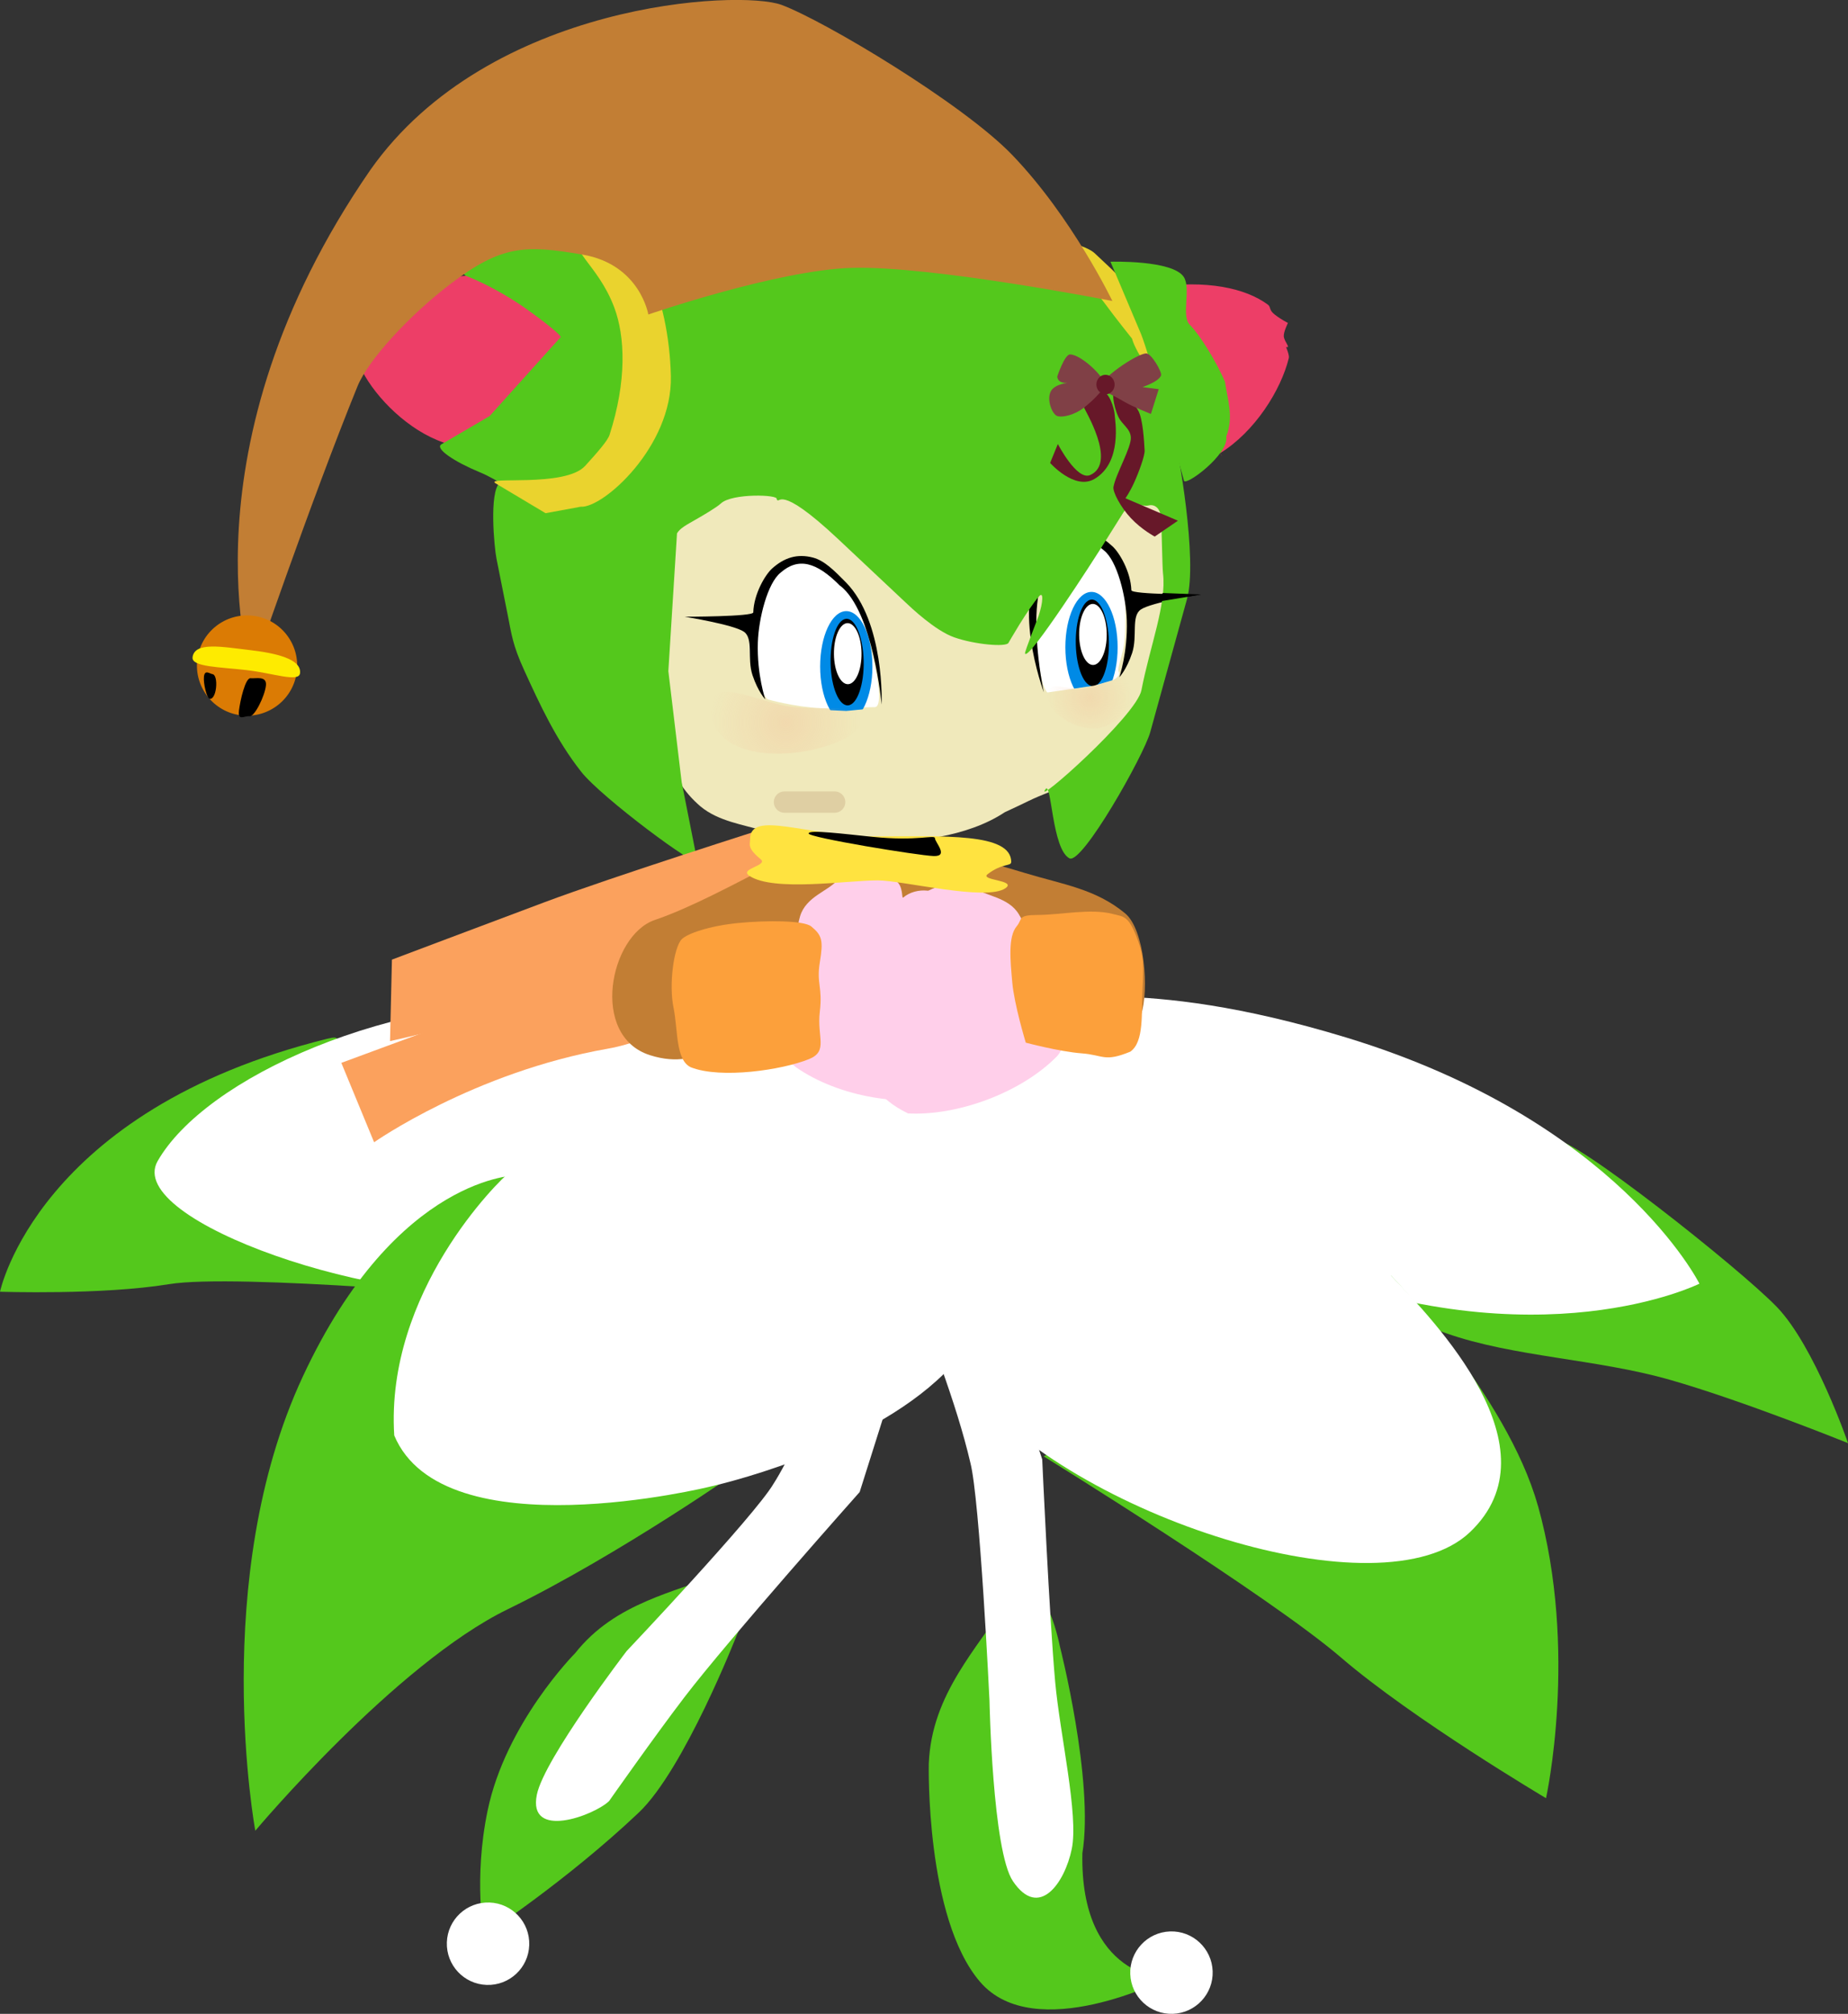 <svg version="1.1" xmlns="http://www.w3.org/2000/svg" xmlns:xlink="http://www.w3.org/1999/xlink" width="32.03" height="34.897" viewBox="0,0,32.03,34.897"><rect x="0" y="0" width="32.03" height="34.897" fill="#333333" stroke="none"/><defs><radialGradient cx="237.734" cy="175.344" r="1.312" gradientUnits="userSpaceOnUse" id="color-1"><stop offset="0" stop-color="#f5ab87" stop-opacity="0.251"/><stop offset="1" stop-color="#f5ab87" stop-opacity="0"/></radialGradient><radialGradient cx="243.004" cy="174.909" r="0.732" gradientUnits="userSpaceOnUse" id="color-2"><stop offset="0" stop-color="#f5ab87" stop-opacity="0.251"/><stop offset="1" stop-color="#f5ab87" stop-opacity="0"/></radialGradient></defs><g transform="translate(-224.117,-162.82)"><g data-paper-data="{&quot;isPaintingLayer&quot;:true}" fill-rule="nonzero" stroke-linejoin="miter" stroke-miterlimit="10" stroke-dasharray="" stroke-dashoffset="0" style="mix-blend-mode: normal"><g data-paper-data="{&quot;index&quot;:null}" stroke="none" stroke-width="0" stroke-linecap="butt"><path d="M234.081,191.473c0.353,-0.447 0.784,-0.71 1.252,-0.912c0.408,-0.176 0.845,-0.305 1.283,-0.467c0.942,-0.348 0.271,1.061 0.271,1.061c0,0 -0.911,2.329 -1.699,3.075c-1.256,1.19 -2.683,2.122 -2.683,2.122c0,0 -0.184,-0.965 0.063,-2.155c0.314,-1.516 1.512,-2.724 1.512,-2.724z" fill="#54c81c"/><path d="M232.552,197.216c-0.394,-0.013 -0.703,-0.343 -0.69,-0.738c0.013,-0.394 0.343,-0.703 0.738,-0.69c0.394,0.013 0.703,0.343 0.69,0.738c-0.013,0.394 -0.343,0.703 -0.738,0.69z" fill="#ffffff"/></g><g data-paper-data="{&quot;index&quot;:null}" stroke="none" stroke-width="0" stroke-linecap="butt"><path d="M241.103,197.162c-0.949,-1.107 -0.888,-3.779 -0.888,-3.779c0.024,-0.607 0.234,-1.106 0.517,-1.575c0.247,-0.409 0.549,-0.795 0.831,-1.211c0.606,-0.894 0.922,0.743 0.922,0.743c0,0 0.598,2.338 0.392,3.594c-0.044,2.162 1.453,2.174 1.453,2.174c0,0 -2.278,1.162 -3.227,0.054z" fill="#54c81c"/><path d="M244.446,197.717c-0.394,0.014 -0.725,-0.295 -0.739,-0.689c-0.014,-0.394 0.295,-0.725 0.689,-0.739c0.394,-0.014 0.725,0.295 0.739,0.689c0.014,0.394 -0.295,0.725 -0.689,0.739z" fill="#ffffff"/></g><path d="M237.328,180.806c-0.341,-0.382 0.254,-0.85 0.25,-1.671c-0.012,-0.718 0.073,-1.424 0.4,-1.696c0.101,-0.084 0.747,-0.13 0.883,-0.13c0.172,0 0.885,-0.111 1.183,0.32c0.076,0.111 0.437,1.107 0.369,1.279c-0.072,0.182 0.311,1.668 0.035,1.911c0,0 -2.71,0.33 -3.119,-0.013z" data-paper-data="{&quot;index&quot;:null}" fill="#c27e34" stroke="none" stroke-width="0.172" stroke-linecap="butt"/><g data-paper-data="{&quot;index&quot;:null}" stroke="none" stroke-width="0" stroke-linecap="butt"><path d="M227.047,185.073c-1.171,0.191 -2.93,0.131 -2.93,0.131c0,0 0.651,-3.14 5.674,-4.384c0.951,-0.236 -2.445,1.764 -1.952,2.806c0.493,1.041 5.119,1.689 5.119,1.689c0,0 -4.74,-0.433 -5.911,-0.242z" fill="#54c81c"/><path d="M241.333,180.225c0,0 -5.914,4.588 -8.306,4.956c-2.209,0.339 -6.773,-1.2 -6.178,-2.241c0.817,-1.428 3.999,-2.915 7.397,-2.796c2.804,0.098 7.087,0.081 7.087,0.081z" fill="#ffffff"/></g><g data-paper-data="{&quot;index&quot;:null}" stroke="none" stroke-width="0" stroke-linecap="butt"><path d="M244.862,184.009c0,0 5.98,-1.324 6.233,-1.42c0.253,-0.097 3.164,2.2 3.819,2.879c0.655,0.679 1.234,2.36 1.234,2.36c0,0 -1.824,-0.738 -3.092,-1.099c-1.267,-0.362 -2.707,-0.394 -3.878,-0.807c-2.124,-0.749 -4.316,-1.912 -4.316,-1.912z" fill="#54c81c"/><path d="M253.571,185.065c0,0 -2.783,1.386 -7.059,-0.301c-5.941,-2.343 -6.467,-5.247 -6.467,-5.247c0,0 -0.36,-0.387 1.672,0.475c0.699,0.297 2.055,-0.312 5.734,0.807c4.707,1.433 6.12,4.264 6.12,4.264z" fill="#ffffff"/></g><g data-paper-data="{&quot;index&quot;:null}" stroke="none" stroke-width="0" stroke-linecap="butt"><path d="M237.057,188.217c0,0 -2.185,1.537 -4.138,2.488c-1.953,0.951 -4.377,3.839 -4.377,3.839c0,0 -0.811,-4.367 0.825,-7.874c1.635,-3.507 3.731,-3.486 3.731,-3.486c0,0 -2.17,3.694 -1.433,4.997c0.725,1.284 5.393,0.036 5.393,0.036z" fill="#54c81c"/><path d="M232.96,183.124c0.188,-0.144 3.001,-2.1 5.15,-1.946c2.852,0.204 2.86,-1.422 3.413,-0.173c0.553,1.249 0.642,3.952 -1.035,5.611c-1.396,1.381 -4.058,1.964 -4.058,1.964c0,0 -4.629,1.145 -5.48,-0.886c-0.156,-2.485 1.813,-4.419 2.009,-4.57z" fill="#ffffff"/></g><g data-paper-data="{&quot;index&quot;:null}" stroke="none" stroke-width="0" stroke-linecap="butt"><path d="M250.772,188.908c0.706,2.519 0.141,5.072 0.141,5.072c0,0 -2.308,-1.367 -3.553,-2.437c-1.245,-1.07 -5.154,-3.486 -5.154,-3.486l6.019,-3.135c0,0 2.013,2.082 2.546,3.987z" fill="#54c81c"/><path d="M248.225,184.921c0.767,0.807 2.897,2.998 1.37,4.449c-1.527,1.451 -6.869,-0.267 -8.724,-2.562c-1.982,-2.452 -2.649,-7.116 -2.649,-7.116l1.19,-0.456c0,0 0.701,1.6 3.414,2.274c3.977,0.988 4.638,2.61 5.399,3.411z" fill="#ffffff"/></g><path d="M240.423,168.738c3.77,-0.04 4.018,3.211 4.063,3.475c0.071,0.627 -0.026,1.267 -0.222,1.864c-0.318,0.998 -0.965,1.921 -1.89,2.439c-0.463,0.185 -0.393,0.174 -0.842,0.379c-0.656,0.435 -1.604,0.531 -2.354,0.525c-0.609,0.027 -1.218,-0.045 -1.808,-0.199c-0.378,-0.114 -0.8,-0.168 -1.112,-0.427c-0.287,-0.246 -0.524,-0.587 -0.534,-0.976c-0.077,-0.946 -0.163,-1.893 -0.155,-2.843c0.016,-0.26 -0.008,-0.545 0.117,-0.783c0.179,-0.196 0.187,-3.405 4.736,-3.454z" data-paper-data="{&quot;index&quot;:null}" fill="#f0e9bb" stroke="none" stroke-width="0.172" stroke-linecap="butt"/><path d="M243.037,172.32c0.248,-0.041 0.394,0.089 0.483,0.368c0.062,0.196 0.104,0.487 0.102,0.751c-0.002,0.285 -0.002,0.456 -0.037,0.626c-0.035,0.168 -0.105,0.337 -0.079,0.393c0.037,0.082 -0.069,0.185 -0.464,0.271c-0.253,0.055 -0.5,0.095 -0.71,0.128c-0.207,0.005 -0.311,-1.136 -0.181,-1.434c0.082,-0.549 0.281,-0.894 0.887,-1.102z" data-paper-data="{&quot;index&quot;:null}" fill="#ffffff" stroke="none" stroke-width="0.172" stroke-linecap="butt"/><path d="M242.389,172.563c-0.571,0.448 -0.18,2.253 -0.18,2.253c0,0 -0.617,-1.649 0.058,-2.337c0.208,-0.212 0.326,-0.33 0.523,-0.381c0.274,-0.072 0.401,0.001 0.61,0.19c0.116,0.105 0.315,0.436 0.326,0.76c0.002,0.075 1.188,0.075 1.188,0.075c0,0 -0.844,0.136 -1.024,0.259c-0.172,0.117 -0.054,0.463 -0.151,0.755c-0.098,0.292 -0.222,0.419 -0.222,0.419c0,0 0.147,-0.424 0.13,-0.984c-0.013,-0.419 -0.169,-1.037 -0.396,-1.214c-0.303,-0.264 -0.445,-0.217 -0.861,0.207z" data-paper-data="{&quot;index&quot;:null}" fill="#000000" stroke="none" stroke-width="0" stroke-linecap="butt"/><g data-paper-data="{&quot;index&quot;:null}" stroke="none" stroke-linecap="butt"><path d="M242.582,174.036c0,-0.529 0.203,-0.959 0.453,-0.959c0.25,0 0.453,0.429 0.453,0.959c0,0.529 -0.203,0.959 -0.453,0.959c-0.25,0 -0.453,-0.429 -0.453,-0.959z" fill="#008ae6" stroke-width="0"/><path d="M243.031,173.21c0.079,-0.007 0.153,0.07 0.208,0.201c0.055,0.131 0.092,0.315 0.097,0.522c0.005,0.207 -0.022,0.397 -0.071,0.538c-0.048,0.141 -0.118,0.231 -0.197,0.239c-0.079,0.007 -0.153,-0.07 -0.208,-0.201c-0.055,-0.131 -0.092,-0.315 -0.097,-0.522c-0.005,-0.207 0.022,-0.397 0.071,-0.538c0.048,-0.141 0.118,-0.231 0.197,-0.239z" fill="#000000" stroke-width="0.028"/><path d="M242.886,173.448c0.042,-0.098 0.101,-0.16 0.167,-0.163c0.066,-0.003 0.127,0.054 0.171,0.147c0.045,0.094 0.073,0.225 0.075,0.371c0.002,0.146 -0.023,0.28 -0.065,0.377c-0.042,0.098 -0.101,0.16 -0.167,0.163c-0.066,0.003 -0.127,-0.054 -0.171,-0.147c-0.045,-0.094 -0.073,-0.225 -0.075,-0.371c-0.002,-0.146 0.023,-0.28 0.065,-0.377z" fill="#ffffff" stroke-width="0.018"/></g><path d="M243.078,174.702l0.45,-0.133c0,0 -0.402,0.8 -0.817,0.8c-0.414,0 -0.55,-0.533 -0.55,-0.533z" data-paper-data="{&quot;index&quot;:null}" fill="#f0e9bb" stroke="none" stroke-width="0" stroke-linecap="butt"/><path d="M244.111,167.796c0.923,-0.13 1.587,0.015 1.977,0.3c0.056,0.04 0.025,0.082 0.092,0.148c0.081,0.079 0.303,0.2 0.261,0.17c0,0 -0.08,0.16 -0.073,0.235c0.009,0.096 0.13,0.208 0.039,0.184c0,0 0.061,0.141 0.048,0.192c-0.136,0.557 -0.59,1.277 -1.189,1.647c0.321,0.488 -1.709,-2.446 -1.154,-2.876z" data-paper-data="{&quot;index&quot;:null}" fill="#ed3e67" stroke="none" stroke-width="0.172" stroke-linecap="butt"/><path d="M235.851,172.062l-0.15,2.388l0.231,1.925l0.27,1.363c0.032,0.16 -1.662,-1.099 -2.012,-1.545c-0.434,-0.552 -0.712,-1.155 -0.988,-1.759c-0.201,-0.44 -0.218,-0.621 -0.282,-0.941l-0.198,-0.993c-0.038,-0.189 -0.13,-1.149 0.056,-1.313c0.053,-0.047 0.716,0.434 0.792,0.432l0.555,-0.015c0.165,-0.004 0.656,-0.355 0.798,-0.47c0.104,-0.084 0.682,-0.734 0.743,-1.369l0.061,-0.628c0.009,-0.094 -0.227,-1.08 -0.19,-1.098c0.078,-0.037 -0.792,-1.086 -0.711,-1.128c0.449,-0.238 0.994,-0.542 1.605,-0.676c0.961,-0.211 2.014,-0.18 2.553,-0.173c0.092,0.001 1.263,0.04 1.964,0.276c1.109,0.374 1.733,1.086 1.776,1.125c0.675,0.613 1.177,1.327 1.529,2.129l0.191,0.678c0.098,0.347 0.433,2.256 0.246,2.932l-0.637,2.306c-0.112,0.404 -1.181,2.296 -1.399,2.186c-0.305,-0.154 -0.312,-1.346 -0.415,-1.2c-0.23,0.324 1.577,-1.27 1.662,-1.716c0.147,-0.763 0.439,-1.49 0.373,-2.027c-0.012,-0.101 -0.022,-0.796 -0.034,-0.964c-0.009,-0.133 -0.09,-0.241 -0.223,-0.207c-0.089,0.023 -0.299,-0.086 -0.433,0.126l-0.395,0.629c-0.064,0.102 -1.248,1.951 -1.306,1.81c-0.011,-0.026 0.224,-0.618 0.237,-0.657c0.077,-0.238 0.085,-0.423 0.009,-0.338c-0.199,0.224 -0.534,0.812 -0.534,0.812c-0.048,0.073 -0.579,0.028 -0.937,-0.097c-0.333,-0.116 -0.753,-0.518 -0.859,-0.618l-1.149,-1.08c-1.079,-1.014 -1.01,-0.58 -1.073,-0.698c0.048,-0.078 -0.77,-0.106 -0.964,0.074c-0.077,0.072 -0.313,0.209 -0.435,0.279c-0.162,0.093 -0.273,0.149 -0.327,0.24z" data-paper-data="{&quot;index&quot;:null}" fill="#54c81c" stroke="none" stroke-width="0.172" stroke-linecap="butt"/><path d="M231.804,170.488c-0.605,-0.207 -1.166,-0.766 -1.413,-1.246c-0.023,-0.044 -0.003,-0.186 -0.003,-0.186c-0.074,0.042 0.005,-0.087 -0.009,-0.177c-0.011,-0.071 -0.118,-0.199 -0.118,-0.199c-0.029,0.037 0.135,-0.123 0.187,-0.213c0.043,-0.075 0.006,-0.106 0.045,-0.156c0.272,-0.346 0.815,-0.624 1.646,-0.708c1.087,-0.11 2.041,0.687 2.041,1.077c0,0 -1.342,2.162 -2.376,1.809z" data-paper-data="{&quot;index&quot;:null}" fill="#ed3e67" stroke="none" stroke-width="0.172" stroke-linecap="butt"/><path d="M234.975,169.375c0.149,-0.104 -0.291,1.379 -0.673,1.586c-0.658,0.356 -0.584,0.618 -1.146,0.446c-0.126,-0.038 -0.376,-0.261 -0.736,-0.409c-0.416,-0.172 -0.785,-0.41 -0.647,-0.482l0.83,-0.486l1.231,-1.368c0.019,-0.021 -0.232,-0.233 -0.623,-0.509c-0.274,-0.194 -0.684,-0.424 -1.004,-0.547c-0.188,-0.073 0.189,-0.291 0.725,-0.444c0.26,-0.074 0.536,-0.173 0.844,-0.155c0.534,0.03 0.924,0.642 1.067,1.262c0.134,0.581 0.033,1.176 0.132,1.107z" data-paper-data="{&quot;index&quot;:null}" fill="#54c81c" stroke="none" stroke-width="0.172" stroke-linecap="butt"/><path d="M235.745,169.339c0.027,1.215 -1.174,2.29 -1.562,2.262l-0.61,0.112l-0.864,-0.516c-0.221,-0.132 1.203,0.077 1.55,-0.304c0.226,-0.248 0.392,-0.44 0.423,-0.538c0.302,-0.937 0.269,-1.704 0.083,-2.203c-0.292,-0.785 -0.878,-1.036 -0.497,-1.218c0.909,-0.432 1.447,1.077 1.477,2.405z" data-paper-data="{&quot;index&quot;:null}" fill="#ead32e" stroke="none" stroke-width="0.172" stroke-linecap="butt"/><path d="M243.736,168.686c0,0 -0.281,-0.35 -0.479,-0.62c-0.414,-0.563 -1.037,-0.902 -0.918,-1.06c0.1,-0.064 0.611,0.07 0.751,0.202l0.284,0.267c0.499,0.469 0.696,1.15 0.688,1.429c-0.003,0.121 0.124,0.341 0.081,0.475c0,0 -0.328,-0.418 -0.407,-0.694z" data-paper-data="{&quot;index&quot;:null}" fill="#ead32e" stroke="none" stroke-width="0.172" stroke-linecap="butt"/><path d="M243.364,167.355c0,0 1.078,-0.033 1.271,0.265c0.128,0.198 -0.047,0.676 0.102,0.826c0.186,0.187 0.463,0.647 0.611,0.986c0.044,0.31 0.156,0.607 0.023,0.952c0.054,0.305 -0.705,0.866 -0.733,0.766l-0.375,-1.36c-0.095,-0.345 -0.311,-1.044 -0.371,-1.186z" data-paper-data="{&quot;index&quot;:null}" fill="#54c81c" stroke="none" stroke-width="0.172" stroke-linecap="butt"/><path d="M237.714,176.719h0.869" data-paper-data="{&quot;index&quot;:null}" fill="none" stroke="#dfcfa3" stroke-width="0.37" stroke-linecap="round"/><path d="M244.168,173.25l0.103,-0.154l0.667,0.026z" data-paper-data="{&quot;index&quot;:null}" fill="#000000" stroke="none" stroke-width="0" stroke-linecap="butt"/><path d="M239.284,175.074c-0.26,0 -0.61,0.034 -0.925,0.019c-0.491,-0.024 -0.935,-0.154 -0.935,-0.154c0,0 -0.34,-0.327 -0.32,-1.02c0.018,-0.617 0.313,-1.386 0.813,-1.386c0.357,0 0.663,0.138 1.019,0.651c0.088,0.126 0.598,1.862 0.348,1.889z" data-paper-data="{&quot;index&quot;:null}" fill="#ffffff" stroke="none" stroke-width="0.172" stroke-linecap="butt"/><g data-paper-data="{&quot;index&quot;:null}" stroke="none" stroke-linecap="butt"><path d="M238.332,174.369c0,-0.529 0.203,-0.959 0.453,-0.959c0.25,0 0.453,0.429 0.453,0.959c0,0.529 -0.203,0.959 -0.453,0.959c-0.25,0 -0.453,-0.429 -0.453,-0.959z" fill="#008ae6" stroke-width="0"/><path d="M238.781,173.543c0.079,-0.007 0.153,0.07 0.208,0.201c0.055,0.131 0.092,0.315 0.097,0.522c0.005,0.207 -0.022,0.397 -0.071,0.538c-0.048,0.141 -0.118,0.231 -0.197,0.239c-0.079,0.007 -0.153,-0.07 -0.208,-0.201c-0.055,-0.131 -0.092,-0.315 -0.097,-0.522c-0.005,-0.207 0.022,-0.397 0.071,-0.538c0.048,-0.141 0.118,-0.231 0.197,-0.239z" fill="#000000" stroke-width="0.028"/><path d="M238.636,173.781c0.042,-0.098 0.101,-0.16 0.167,-0.163c0.066,-0.003 0.127,0.054 0.171,0.147c0.045,0.094 0.073,0.225 0.075,0.371c0.002,0.146 -0.023,0.28 -0.065,0.377c-0.042,0.098 -0.101,0.16 -0.167,0.163c-0.066,0.003 -0.127,-0.054 -0.171,-0.147c-0.045,-0.094 -0.073,-0.225 -0.075,-0.371c-0.002,-0.146 0.023,-0.28 0.065,-0.377z" fill="#ffffff" stroke-width="0.018"/></g><path d="M238.785,175.14l0.467,-0.046c0,0 -0.546,0.71 -0.953,0.631c-0.407,-0.078 -0.439,-0.628 -0.439,-0.628z" data-paper-data="{&quot;index&quot;:null}" fill="#f0e9bb" stroke="none" stroke-width="0" stroke-linecap="butt"/><path d="M238.68,172.974c-0.416,-0.424 -0.729,-0.496 -1.032,-0.232c-0.227,0.178 -0.383,0.795 -0.396,1.214c-0.017,0.56 0.13,0.984 0.13,0.984c0,0 -0.124,-0.127 -0.222,-0.419c-0.098,-0.292 0.021,-0.638 -0.151,-0.755c-0.18,-0.123 -1.024,-0.259 -1.024,-0.259c0,0 1.186,-0 1.188,-0.075c0.01,-0.324 0.209,-0.655 0.326,-0.76c0.209,-0.188 0.434,-0.262 0.708,-0.19c0.197,0.052 0.363,0.218 0.572,0.43c0.675,0.688 0.619,2.117 0.619,2.117c0,0 -0.146,-1.61 -0.717,-2.058z" data-paper-data="{&quot;index&quot;:null}" fill="#000000" stroke="none" stroke-width="0" stroke-linecap="butt"/><path d="M239.017,188.675c0,0 -2.269,2.55 -3.037,3.555c-0.52,0.68 -1.307,1.801 -1.307,1.801c-0.26,0.249 -1.413,0.68 -1.251,-0.112c0.127,-0.623 1.556,-2.488 1.556,-2.488c0,0 2.213,-2.338 2.544,-2.896c1.098,-1.725 1.821,-5.955 1.821,-5.955l1.536,0.205l-1.862,5.89z" data-paper-data="{&quot;index&quot;:null}" fill="#ffffff" stroke="none" stroke-width="0" stroke-linecap="butt"/><path d="M242.181,188.11c0,0 0.123,2.729 0.224,3.849c0.083,0.921 0.41,2.311 0.288,2.901c-0.122,0.59 -0.568,1.228 -1.02,0.558c-0.355,-0.527 -0.406,-3.127 -0.406,-3.127c0,0 -0.167,-3.503 -0.333,-4.13c-0.462,-1.992 -2.028,-5.321 -2.028,-5.321l1.223,-0.953l2.052,6.223z" data-paper-data="{&quot;index&quot;:null}" fill="#ffffff" stroke="none" stroke-width="0" stroke-linecap="butt"/><g data-paper-data="{&quot;index&quot;:null}" stroke="none" stroke-width="0" stroke-linecap="butt"><path d="M243.956,170.625c0.005,0.089 -0.096,0.369 -0.183,0.56c-0.081,0.177 -0.15,0.269 -0.15,0.269l0.91,0.389l-0.402,0.275c0,0 -0.224,-0.118 -0.412,-0.318c-0.178,-0.189 -0.32,-0.457 -0.303,-0.544c0.042,-0.225 0.312,-0.684 0.301,-0.857c-0.009,-0.155 -0.153,-0.219 -0.216,-0.356c-0.095,-0.206 -0.113,-0.454 -0.066,-0.457c0.052,-0.003 0.292,0.145 0.407,0.343c0.088,0.151 0.106,0.567 0.114,0.698z" fill="#671829"/><path d="M243.438,170.022c0.004,0.069 0.138,0.817 -0.356,1.1c-0.342,0.196 -0.764,-0.28 -0.764,-0.28l0.134,-0.328c0,0 0.33,0.64 0.56,0.538c0.477,-0.212 -0.109,-1.149 -0.11,-1.179c-0.008,-0.133 0.212,-0.254 0.324,-0.26c0.112,-0.007 0.205,0.277 0.213,0.41z" fill="#671829"/><path d="M242.443,169.34c0,0 0.125,-0.377 0.219,-0.378c0.186,-0.002 0.596,0.383 0.604,0.526c0.003,0.043 -0.155,0.238 -0.372,0.404c-0.149,0.115 -0.36,0.169 -0.453,0.137c-0.087,-0.03 -0.189,-0.282 -0.11,-0.43c0.071,-0.132 0.326,-0.147 0.284,-0.145c-0.183,0.011 -0.173,-0.114 -0.173,-0.114z" fill="#804046"/><path d="M243.921,169.528l0.279,0.036l-0.135,0.429c0,0 -0.313,-0.122 -0.474,-0.218c-0.235,-0.14 -0.407,-0.195 -0.409,-0.238c-0.008,-0.143 0.61,-0.573 0.795,-0.593c0.094,-0.01 0.282,0.323 0.264,0.38c-0.035,0.109 -0.32,0.203 -0.32,0.203z" data-paper-data="{&quot;index&quot;:null}" fill="#804046"/><path d="M243.436,169.475c0.005,0.093 -0.061,0.173 -0.148,0.178c-0.087,0.005 -0.162,-0.066 -0.168,-0.16c-0.005,-0.093 0.061,-0.173 0.148,-0.178c0.087,-0.005 0.162,0.066 0.168,0.16z" fill="#671829"/></g><path d="M230.91,179.449c0,0 1.711,-0.645 2.635,-0.991c1.198,-0.449 3.89,-1.302 3.89,-1.302l-0.058,1.08c0,0 -2.288,1.131 -3.445,1.687c-1.06,0.509 -3.055,0.938 -3.055,0.938z" data-paper-data="{&quot;index&quot;:null}" fill="#fba15d" stroke="none" stroke-width="0" stroke-linecap="butt"/><path d="M230.033,181.238c0,0 1.984,-0.734 3.692,-1.358c1.198,-0.449 3.698,-2.013 3.698,-2.013l0.308,0.994c0,0 -1.373,1.832 -3.083,2.132c-2.319,0.407 -4.047,1.621 -4.047,1.621z" data-paper-data="{&quot;index&quot;:null}" fill="#fba15d" stroke="none" stroke-width="0" stroke-linecap="butt"/><path d="M240.8,178.743c-0.646,-0.537 -2.258,-1.198 -1.976,-1.377c0.282,-0.179 2.037,0.272 3.065,0.584c0.65,0.197 1.216,0.272 1.73,0.698c0.337,0.28 0.419,1.334 0.274,1.762c-0.112,0.332 -1.206,0.304 -1.528,0.222c-0.975,-0.248 -0.761,-1.247 -1.565,-1.888z" data-paper-data="{&quot;index&quot;:null}" fill="#c27e34" stroke="none" stroke-width="0.172" stroke-linecap="butt"/><path d="M237.537,179.011c-0.948,0.806 -0.652,0.15 -0.652,0.15c-0.387,0.112 0.087,2.343 -0.062,1.95c-0.194,-0.508 -0.469,0.303 -1.44,-0.006c-1.05,-0.334 -0.697,-2.078 0.083,-2.343c1.234,-0.419 3.035,-1.643 3.384,-1.44c0.349,0.202 -0.551,1.016 -1.313,1.689z" data-paper-data="{&quot;index&quot;:null}" fill="#c27e34" stroke="none" stroke-width="0.172" stroke-linecap="butt"/><g data-paper-data="{&quot;index&quot;:null}" stroke="none" stroke-width="0.172" stroke-linecap="butt"><path d="M242.287,180.4c0.388,0.281 0.271,0.592 0.149,0.725c-0.627,0.638 -1.743,1.04 -2.598,0.988c0.169,0.04 -0.796,-0.247 -0.702,-1.063c0.024,-0.354 -0.124,-1.001 -0.126,-1.572l0.159,-0.542c0.073,-0.249 0.473,-0.365 0.744,-0.228c0.04,0.02 -0.058,-0.193 0.073,-0.31c0.236,-0.21 0.768,-0.376 1,-0.201c0.204,0.153 0.609,0.163 0.791,0.468c0.245,0.412 -0.036,0.135 0.032,0.508c0.04,0.221 0.469,1.221 0.478,1.228z" fill="#ffcfea"/><path d="M243.804,179.023c0.136,0.34 0.137,0.471 0.116,0.916c-0.021,0.445 0.029,0.936 -0.212,1.105c-0.454,0.186 -0.46,0.058 -0.845,0.029c-0.385,-0.03 -0.967,-0.185 -0.967,-0.185c-0.008,-0.028 -0.199,-0.658 -0.234,-1.043c-0.034,-0.385 -0.076,-0.794 0.078,-0.976c0.106,-0.126 0.002,-0.193 0.37,-0.194c0.39,-0.001 0.913,-0.118 1.299,-0.016c0.167,0.044 0.259,0.024 0.395,0.365z" fill="#fca03b"/></g><g data-paper-data="{&quot;index&quot;:null}" stroke="none" stroke-width="0.172" stroke-linecap="butt"><path d="M237.89,180.552c0.007,-0.008 0.331,-1.003 0.319,-1.235c-0.02,-0.39 -0.366,-0.154 -0.225,-0.619c0.104,-0.345 0.488,-0.434 0.649,-0.629c0.182,-0.222 0.726,-0.16 0.999,0.005c0.152,0.092 0.106,0.327 0.14,0.299c0.227,-0.192 0.634,-0.154 0.76,0.083l0.274,0.516c0.127,0.577 0.132,1.26 0.235,1.613c0.274,0.806 -0.58,1.287 -0.429,1.213c-0.803,0.222 -1.958,0.035 -2.7,-0.485c-0.147,-0.11 -0.329,-0.402 -0.022,-0.762z" fill="#ffcfea"/><path d="M235.79,180.278c-0.08,-0.393 0.001,-1.032 0.142,-1.181c0.093,-0.098 0.479,-0.233 0.976,-0.282c0.497,-0.049 1.14,-0.047 1.27,0.059c0.188,0.154 0.211,0.246 0.149,0.619c-0.062,0.373 0.051,0.426 -0.001,0.862c-0.052,0.436 0.152,0.681 -0.187,0.818c-0.466,0.189 -1.528,0.346 -2.047,0.142c-0.268,-0.123 -0.222,-0.645 -0.302,-1.038z" fill="#fca03b"/></g><path d="M241.643,177.757c0,0.079 -0.15,0.014 -0.409,0.212c-0.14,0.108 0.509,0.1 0.312,0.241c-0.329,0.234 -1.779,-0.134 -2.217,-0.134c-0.529,0 -1.808,0.2 -2.224,-0.079c-0.185,-0.124 0.331,-0.176 0.197,-0.287c-0.242,-0.2 -0.184,-0.257 -0.184,-0.348c0,-0.513 0.975,-0.048 2.161,-0.048c1.186,0 2.365,-0.069 2.365,0.444z" data-paper-data="{&quot;index&quot;:null}" fill="#ffe340" stroke="none" stroke-width="0" stroke-linecap="butt"/><path d="M240.322,177.346c0,0.07 0.248,0.318 -0.024,0.308c-0.273,-0.01 -2.166,-0.32 -2.166,-0.391c0,-0.07 0.607,0.007 1.104,0.058c0.799,0.082 1.086,-0.045 1.086,0.026z" data-paper-data="{&quot;index&quot;:null}" fill="#000000" stroke="none" stroke-width="0" stroke-linecap="butt"/><path d="M238.88,167.462c-1.288,0.037 -3.526,0.808 -3.526,0.808c0,0 -0.143,-0.867 -1.14,-1.038c-0.997,-0.171 -1.404,-0.166 -2.298,0.515c-0.682,0.52 -1.41,1.294 -1.603,1.768c-0.816,2.007 -1.837,4.996 -1.837,4.996c0,0 -1.27,-3.922 2.06,-8.746c2.056,-2.919 6.407,-3.128 7.128,-2.86c0.739,0.275 3.14,1.709 3.997,2.6c1.04,1.081 1.736,2.531 1.736,2.531c0,0 -3.132,-0.615 -4.518,-0.574z" data-paper-data="{&quot;index&quot;:null}" fill="#c27e34" stroke="none" stroke-width="0" stroke-linecap="butt"/><g data-paper-data="{&quot;index&quot;:null}" stroke-width="0" stroke-linecap="butt"><path d="M229.262,174.453c-0.055,0.477 -0.486,0.818 -0.963,0.763c-0.477,-0.055 -0.818,-0.486 -0.763,-0.963c0.055,-0.477 0.486,-0.818 0.963,-0.763c0.477,0.055 0.818,0.486 0.763,0.963z" fill="#db7b04" stroke="none"/><path d="M227.454,174.213c0.032,-0.278 0.516,-0.183 0.977,-0.13c0.461,0.053 0.915,0.154 0.886,0.403c-0.019,0.164 -0.465,-0.001 -0.926,-0.054c-0.461,-0.053 -0.955,-0.055 -0.936,-0.219z" fill="#feeb00" stroke="#000000"/><path d="M228.258,175.14c0.021,-0.18 0.112,-0.578 0.202,-0.567c0.09,0.01 0.287,-0.05 0.266,0.129c-0.021,0.18 -0.194,0.539 -0.284,0.529c-0.09,-0.01 -0.204,0.089 -0.183,-0.091z" fill="#000000" stroke="none"/><path d="M227.802,174.503c0.047,0.005 0.074,0.112 0.059,0.238c-0.015,0.126 -0.061,0.195 -0.109,0.19c-0.047,-0.005 -0.114,-0.262 -0.1,-0.388c0.015,-0.126 0.102,-0.046 0.149,-0.041z" fill="#000000" stroke="none"/></g><path d="M239.046,175.298c0,0.322 -0.83,0.583 -1.438,0.583c-0.65,0 -1.157,-0.241 -1.185,-0.783c-0.02,-0.379 0.334,-0.317 0.727,-0.204c0.168,0.048 0.344,0.105 0.5,0.141c0.591,0.135 1.396,-0.059 1.396,0.263z" data-paper-data="{&quot;index&quot;:null}" fill="url(#color-1)" stroke="none" stroke-width="0" stroke-linecap="butt"/><path d="M242.271,174.863c0,-0.322 0.409,-0.007 0.739,-0.143c0.087,-0.036 0.265,-0.053 0.359,-0.101c0.22,-0.113 0.497,-0.495 0.486,-0.116c-0.016,0.541 -0.419,0.943 -0.781,0.943c-0.339,0 -0.803,-0.261 -0.803,-0.583z" data-paper-data="{&quot;index&quot;:null}" fill="url(#color-2)" stroke="none" stroke-width="0" stroke-linecap="butt"/></g></g></svg>